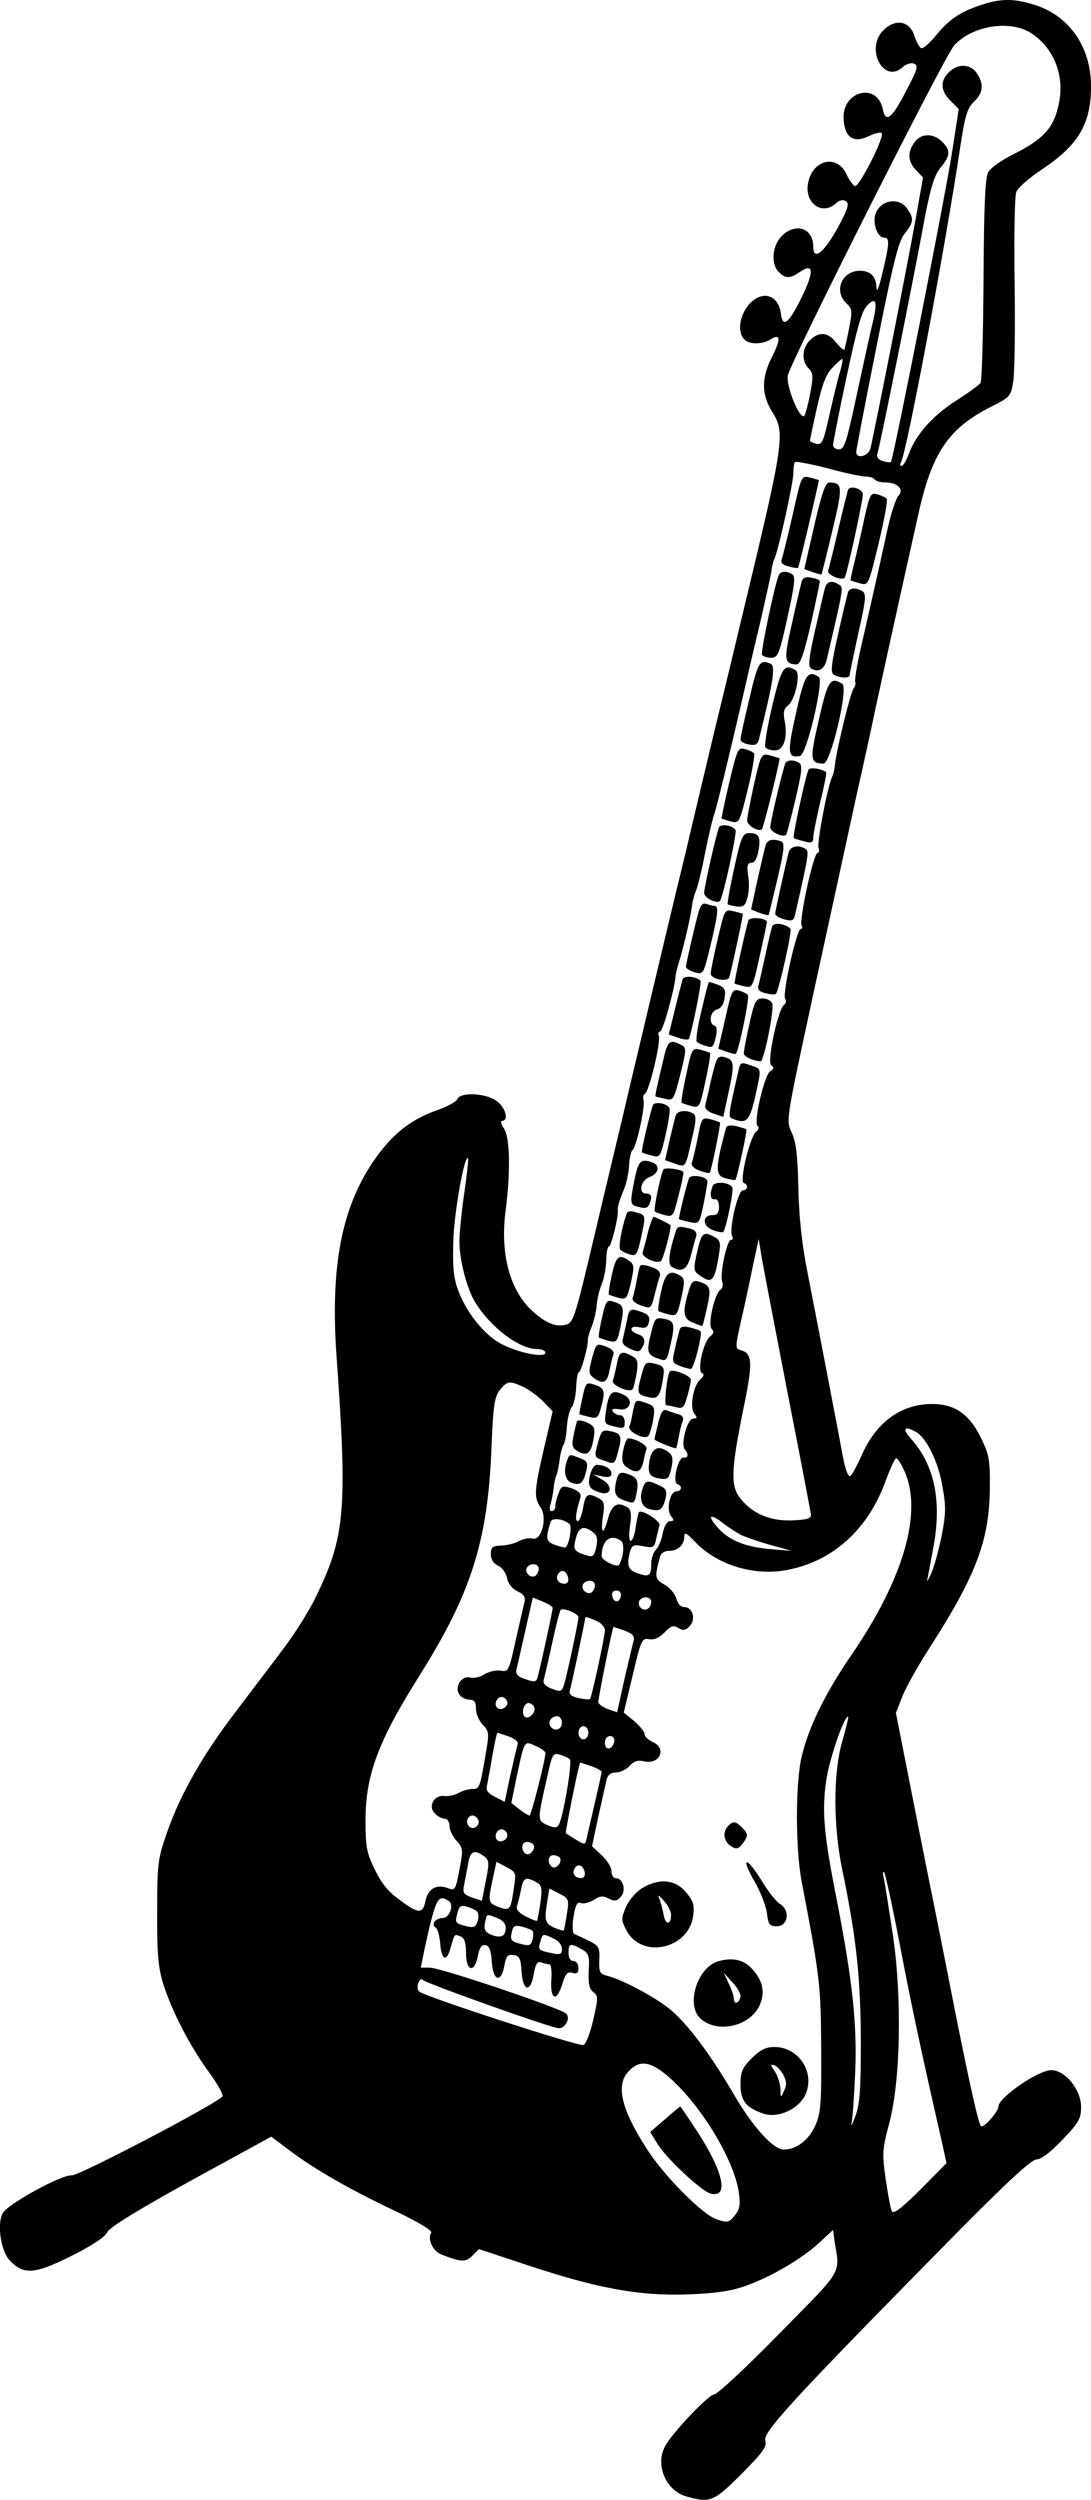 <?xml version="1.0" standalone="no"?>
<!DOCTYPE svg PUBLIC "-//W3C//DTD SVG 20010904//EN"
 "http://www.w3.org/TR/2001/REC-SVG-20010904/DTD/svg10.dtd">
<svg version="1.0" xmlns="http://www.w3.org/2000/svg"
 width="329.934pt" height="755.779pt" viewBox="0 0 329.934 755.779"
 preserveAspectRatio="xMidYMid meet">
<g transform="translate(-67.066,780.862) scale(0.1,-0.1)"
fill="#000000" stroke="none">
<path d="M3645 7796 c-67 -21 -102 -44 -141 -91 -20 -25 -41 -44 -47 -42 -5 1
-15 18 -21 37 -14 45 -56 53 -92 19 -59 -55 -2 -167 57 -113 10 9 25 14 34 10
14 -5 10 -18 -26 -86 -40 -78 -60 -94 -68 -54 -16 87 -127 58 -119 -31 4 -53
31 -70 76 -48 18 9 36 13 39 9 10 -10 -69 -165 -81 -160 -6 3 -18 19 -26 37
-28 59 -100 44 -115 -25 -14 -62 41 -103 84 -64 10 10 22 12 30 6 11 -6 6 -23
-26 -82 -43 -76 -73 -99 -73 -54 0 55 -54 73 -95 31 -29 -28 -34 -85 -9 -109
20 -20 34 -20 63 0 43 30 45 2 4 -80 -38 -77 -56 -90 -61 -44 -5 39 -33 61
-65 49 -49 -19 -76 -98 -45 -129 15 -15 53 -15 78 0 31 20 33 3 6 -51 -33 -64
-33 -114 -1 -166 42 -67 39 -83 -101 -665 -19 -80 -53 -221 -76 -315 -22 -93
-60 -251 -83 -350 -42 -172 -73 -304 -115 -480 -10 -44 -46 -192 -78 -330 -33
-137 -79 -332 -103 -433 -39 -162 -46 -183 -66 -188 -31 -8 -59 3 -99 38 -71
62 -102 175 -84 309 15 116 13 221 -6 247 -8 12 -10 22 -5 22 21 0 11 39 -15
59 -32 25 -111 29 -120 7 -3 -8 -32 -24 -65 -35 -82 -30 -136 -75 -191 -156
-95 -141 -128 -318 -110 -581 34 -474 27 -553 -66 -741 -20 -40 -64 -110 -99
-155 -34 -46 -98 -129 -140 -185 -98 -128 -167 -249 -206 -361 -29 -82 -31
-96 -31 -242 -1 -123 3 -167 17 -215 26 -84 80 -189 138 -269 28 -38 47 -72
42 -76 -27 -27 -435 -240 -455 -238 -31 3 -194 -87 -209 -114 -18 -33 -6 -115
21 -143 42 -45 76 -42 186 13 62 31 103 58 109 72 7 15 92 67 253 156 l243
133 57 -43 c76 -57 183 -118 320 -183 66 -31 110 -58 107 -64 -13 -20 5 -57
32 -67 60 -23 72 -23 92 -3 l20 20 148 -49 c211 -70 337 -93 482 -88 84 3 133
10 177 26 76 27 169 81 223 131 l41 38 4 -31 c17 -106 30 -82 -167 -283 -99
-101 -187 -183 -196 -183 -17 0 -128 -117 -149 -157 -31 -57 3 -135 65 -152
71 -20 82 -16 166 68 64 65 78 83 72 101 -8 25 85 126 524 572 195 199 280
278 296 278 14 0 43 22 78 59 50 52 57 64 57 100 0 52 -48 111 -90 111 -40 0
-160 -83 -160 -110 0 -16 -47 -68 -53 -59 -9 11 -43 166 -102 469 -19 96 -41
207 -49 245 -8 39 -35 175 -60 302 l-46 233 20 51 c11 28 51 99 89 157 134
210 174 316 175 472 1 85 -2 101 -27 152 -36 73 -80 103 -152 102 -92 -2 -165
-56 -209 -156 -14 -31 -29 -59 -34 -62 -6 -3 -15 20 -21 52 -11 59 -63 332
-107 557 -18 88 -27 173 -29 261 -2 99 -7 141 -20 168 -18 37 -17 38 64 414
45 207 104 478 131 602 28 124 54 245 59 270 9 41 62 286 128 580 41 189 92
264 221 329 58 29 60 32 67 78 4 26 6 161 4 298 -2 138 0 260 5 273 4 12 39
43 77 68 111 74 149 137 149 252 0 120 -67 215 -174 247 -59 18 -97 18 -151 1z
m146 -89 c66 -44 98 -124 83 -205 -14 -78 -45 -113 -141 -161 -34 -17 -68 -41
-74 -53 -9 -17 -13 -109 -14 -324 -1 -166 -5 -306 -9 -313 -4 -6 -38 -31 -76
-55 -71 -46 -120 -102 -142 -162 -7 -19 -16 -34 -21 -34 -4 0 -6 4 -2 10 17
27 135 655 180 957 14 92 21 115 41 134 28 26 31 55 8 87 -19 28 -57 29 -84 2
-27 -27 -25 -56 5 -86 l25 -25 -20 -130 c-21 -135 -178 -930 -185 -937 -2 -2
-13 -1 -25 3 -14 4 -19 12 -16 22 6 15 107 515 145 722 17 86 28 121 46 143
30 36 31 52 5 78 -27 27 -65 26 -84 -2 -22 -31 -20 -57 5 -84 l21 -22 -22
-124 c-18 -103 -120 -622 -137 -695 -6 -24 -43 -33 -43 -11 0 6 28 152 62 322
50 253 66 316 85 339 27 34 28 45 7 75 -24 35 -79 27 -95 -14 -11 -30 5 -74
26 -74 17 0 16 -18 -10 -124 -8 -32 -13 -42 -14 -25 -1 32 -18 49 -50 49 -54
0 -80 -61 -41 -98 18 -17 19 -23 8 -78 -6 -32 -13 -61 -14 -63 -2 -2 -13 8
-25 22 -24 32 -52 34 -79 7 -24 -24 -26 -63 -4 -85 14 -14 15 -24 4 -80 -7
-36 -15 -65 -19 -65 -17 0 -53 93 -48 123 6 37 475 968 503 998 55 61 172 79
235 36z m-485 -890 c-8 -34 -29 -131 -47 -214 -28 -130 -35 -153 -51 -153 -10
0 -18 6 -18 13 0 6 18 100 41 207 32 150 46 200 63 216 28 28 32 10 12 -69z
m-94 -129 c-6 -18 -20 -76 -32 -129 -19 -86 -23 -96 -41 -92 -10 3 -19 7 -19
9 0 2 9 46 21 99 16 72 28 103 48 123 14 15 28 27 29 25 2 -1 -1 -17 -6 -35z
m76 -320 c12 0 25 -4 28 -9 3 -5 18 -9 33 -9 37 0 57 -22 38 -41 -7 -8 -21
-50 -31 -94 -36 -164 -45 -203 -74 -330 -17 -71 -28 -133 -25 -138 2 -4 0 -13
-5 -20 -9 -11 -50 -178 -56 -228 -1 -13 -5 -31 -9 -39 -15 -34 -46 -200 -41
-214 3 -9 2 -16 -3 -16 -12 0 -57 -206 -48 -220 3 -5 2 -10 -3 -10 -12 0 -56
-196 -47 -211 4 -6 3 -14 -3 -18 -18 -11 -53 -174 -39 -183 9 -6 8 -11 -3 -18
-18 -11 -52 -158 -38 -166 5 -3 3 -11 -5 -17 -19 -16 -51 -151 -37 -155 15 -5
12 -22 -3 -22 -15 0 -43 -122 -32 -139 3 -6 2 -11 -4 -11 -12 0 -35 -106 -26
-127 3 -9 1 -19 -5 -23 -18 -11 -40 -106 -27 -119 8 -8 6 -14 -5 -23 -21 -17
-40 -105 -24 -111 7 -3 5 -10 -5 -18 -22 -19 -34 -86 -18 -105 9 -11 8 -14 -4
-14 -18 0 -39 -79 -25 -94 12 -14 10 -26 -4 -24 -16 4 -35 -75 -19 -80 16 -5
14 -22 -3 -22 -20 0 -31 -57 -16 -75 10 -12 9 -15 -3 -15 -9 0 -17 -14 -22
-36 -3 -20 -13 -43 -21 -51 -8 -8 -14 -27 -14 -42 0 -37 -6 -41 -41 -29 -29
10 -34 24 -23 66 6 19 11 22 40 16 30 -6 34 -4 39 22 4 16 8 35 10 41 4 13
-53 49 -62 40 -2 -3 -7 -24 -10 -46 -3 -23 -10 -41 -15 -41 -5 0 -6 19 -2 46
5 34 3 48 -7 55 -30 19 -48 9 -59 -31 -14 -54 -24 -51 -16 4 6 38 4 46 -13 55
-33 18 -40 13 -47 -29 -4 -22 -11 -40 -16 -40 -9 0 -7 23 8 71 3 12 -5 20 -26
28 -28 9 -32 8 -40 -15 -6 -14 -10 -32 -10 -40 0 -8 -5 -14 -11 -14 -6 0 -8 9
-3 22 3 12 8 34 9 48 1 14 5 32 9 40 3 8 7 29 9 45 2 17 7 37 11 44 5 7 10 33
11 57 2 25 8 51 15 59 6 7 12 34 13 59 1 25 5 46 8 46 7 0 30 84 27 97 0 5 4
22 11 38 7 17 14 46 16 65 1 19 8 49 15 65 7 17 13 49 14 72 0 24 4 43 8 43 7
0 30 92 27 111 -1 8 6 32 15 53 10 21 18 57 19 80 1 23 6 44 10 47 12 8 39
131 34 151 -3 9 -1 18 4 20 12 4 49 157 42 175 -3 7 -1 13 4 13 8 0 44 128 47
170 1 8 7 31 13 50 12 40 35 138 37 166 2 11 7 30 13 44 5 14 18 66 27 115 10
50 22 99 26 110 7 17 59 233 105 435 7 30 25 107 40 170 14 63 28 124 29 135
1 11 5 27 9 35 13 30 57 231 57 258 0 16 2 31 5 34 3 2 47 -6 98 -19 50 -14
102 -25 115 -25z m-1213 -2164 c-8 -54 -15 -122 -15 -150 0 -55 23 -143 48
-183 46 -75 133 -141 187 -141 14 0 25 -5 25 -11 0 -16 -77 -2 -130 25 -54 26
-113 101 -136 170 -13 37 -15 73 -12 155 5 92 34 249 44 238 2 -2 -3 -48 -11
-103z m976 -599 c39 -198 71 -367 72 -375 2 -12 -11 -16 -58 -18 -68 -2 -122
22 -158 70 -27 36 -25 86 11 263 30 145 29 172 -8 182 -16 4 -16 8 0 81 10 42
26 117 36 166 l19 89 8 -49 c4 -27 40 -211 78 -409z m-796 10 c17 -9 45 -29
60 -45 l27 -28 -26 -111 c-30 -130 -31 -149 -11 -179 22 -31 4 -102 -24 -95
-10 3 -30 -1 -42 -8 -13 -7 -37 -13 -54 -13 -25 -1 -30 -5 -30 -26 0 -16 8
-28 22 -35 12 -5 24 -22 27 -37 3 -17 16 -33 31 -40 19 -9 25 -17 22 -32 -3
-12 -15 -64 -27 -117 -20 -92 -22 -96 -45 -91 -14 2 -36 -3 -49 -11 -13 -9
-33 -13 -44 -10 -27 7 -49 -31 -31 -53 6 -8 20 -14 30 -14 14 0 19 -7 19 -27
0 -15 9 -37 21 -49 19 -20 19 -27 9 -85 -18 -106 -19 -109 -41 -109 -11 0 -30
-5 -42 -12 -12 -7 -32 -11 -44 -9 -30 3 -49 -32 -27 -53 8 -9 22 -16 30 -16 8
0 14 -10 14 -22 0 -12 10 -32 21 -44 20 -22 21 -27 9 -88 -12 -63 -13 -64 -37
-55 -33 12 -59 -3 -66 -41 -8 -38 -21 -38 -78 5 -33 23 -56 51 -75 92 -25 50
-28 70 -28 148 0 136 38 239 162 436 158 251 208 408 219 692 5 125 9 152 25
173 23 28 29 29 73 9z m1185 -135 c32 -17 69 -92 81 -167 11 -59 10 -83 -3
-149 -9 -44 -23 -95 -32 -114 -9 -19 -14 -27 -11 -17 2 9 11 58 20 107 23 133
1 238 -66 315 -31 34 -26 45 11 25z m-36 -115 c59 -124 1 -328 -160 -562 -78
-114 -128 -216 -149 -305 -19 -80 -19 -278 0 -378 56 -292 58 -314 59 -505 1
-168 -1 -195 -18 -233 -20 -44 -57 -72 -95 -72 -32 0 -94 68 -153 170 -71 121
-139 211 -191 254 -45 37 -145 90 -189 101 -24 6 -26 11 -25 48 2 38 -1 43
-33 59 -19 9 -39 18 -43 20 -5 2 -6 25 -2 51 6 37 11 47 23 42 8 -3 25 2 39
10 18 12 28 13 44 4 17 -9 25 -8 36 4 18 17 9 57 -13 57 -8 0 -14 9 -14 21 0
12 -13 33 -29 48 l-30 28 19 89 c11 49 22 99 25 112 4 15 13 22 29 22 12 0 31
9 41 20 12 14 25 18 42 14 48 -12 72 38 28 58 -14 6 -25 17 -25 24 0 7 -14 24
-31 39 l-32 26 27 113 c25 106 28 113 50 109 15 -3 30 4 46 20 19 20 27 23 42
14 14 -9 21 -8 34 5 20 20 10 58 -16 58 -11 0 -20 10 -24 26 -4 14 -20 33 -36
42 -30 17 -30 22 -13 85 2 10 14 17 27 17 27 0 46 18 46 43 0 15 6 12 33 -16
65 -69 177 -104 277 -85 140 26 248 124 301 275 13 34 26 63 30 63 4 0 14 -16
23 -35z m-494 -196 c14 -7 54 -21 90 -31 l65 -18 -62 5 c-75 6 -124 25 -158
61 -35 38 -31 50 8 21 17 -14 43 -30 57 -38z m-517 32 c9 -9 -3 -71 -14 -71
-4 0 -19 4 -33 9 -24 10 -26 19 -10 69 4 13 39 9 57 -7z m70 -24 c13 -9 16
-20 11 -45 -6 -27 -10 -32 -28 -26 -40 12 -43 17 -34 52 9 34 24 40 51 19z
m85 -26 c12 -7 9 -48 -5 -73 -5 -10 -53 13 -53 26 1 48 26 68 58 47z m-248
-85 c0 -8 -5 -18 -11 -22 -14 -8 -33 11 -25 25 10 16 36 13 36 -3z m87 -21 c7
-20 -2 -29 -21 -22 -9 4 -13 13 -10 22 8 19 23 19 31 0z m83 -29 c0 -8 -5 -18
-11 -22 -14 -8 -33 11 -25 25 10 16 36 13 36 -3z m78 -33 c-4 -22 -22 -20 -26
1 -2 10 3 16 13 16 10 0 15 -7 13 -17z m-206 -36 c0 -8 -40 -193 -47 -214 -3
-9 -12 -10 -35 -1 -25 8 -31 15 -27 32 3 11 15 65 27 118 l22 97 29 -12 c17
-7 31 -15 31 -20z m298 19 c0 -20 -19 -31 -32 -18 -6 6 -7 15 -4 21 10 16 36
13 36 -3z m-220 -47 c0 -11 -29 -148 -40 -191 -10 -35 -11 -36 -40 -25 -20 7
-28 17 -25 27 2 8 14 57 25 109 11 52 23 98 26 102 5 9 54 -10 54 -22z m55
-11 c14 -6 25 -19 25 -28 0 -19 -40 -203 -45 -208 -2 -2 -18 -1 -35 3 -22 5
-29 11 -26 23 6 21 46 210 46 217 0 7 6 6 35 -7z m84 -29 c24 -9 31 -16 28
-30 -3 -10 -15 -63 -28 -117 l-22 -100 -29 10 c-15 6 -28 15 -28 21 0 13 43
227 46 227 0 0 16 -5 33 -11z m-354 -220 c0 -7 -8 -15 -17 -17 -18 -3 -25 18
-11 32 10 10 28 1 28 -15z m80 -9 c10 -16 -16 -43 -28 -31 -11 11 -2 41 12 41
5 0 13 -5 16 -10z m85 -50 c0 -21 -24 -28 -35 -10 -8 14 3 30 21 30 8 0 14 -9
14 -20z m848 -55 c-28 -97 -28 -256 0 -390 43 -208 55 -325 56 -515 0 -150 -3
-194 -17 -230 -9 -25 -14 -34 -11 -20 3 14 8 84 11 155 6 146 -9 280 -56 521
-39 197 -45 264 -32 358 9 66 57 204 67 194 1 -2 -7 -35 -18 -73z m-768 25 c0
-11 -7 -20 -15 -20 -8 0 -15 9 -15 20 0 11 7 20 15 20 8 0 15 -9 15 -20z
m-241 -11 c19 -7 30 -16 27 -24 -2 -7 -12 -49 -22 -93 l-17 -81 -29 15 c-23
12 -29 20 -24 37 2 12 10 52 16 90 7 37 13 67 15 67 1 0 16 -5 34 -11z m319
-16 c-5 -25 -28 -28 -28 -4 0 12 6 21 16 21 9 0 14 -7 12 -17z m-233 -15 c14
-6 25 -15 25 -19 0 -22 -43 -189 -48 -189 -4 0 -18 9 -31 19 l-24 19 17 83
c24 110 21 106 61 87z m99 -38 c8 -8 -20 -177 -34 -199 -5 -9 -14 -9 -34 0
-31 14 -31 13 1 152 13 62 17 67 36 61 12 -3 26 -10 31 -14z m65 -21 c17 -6
31 -14 31 -17 0 -4 -9 -45 -20 -92 -11 -47 -22 -95 -25 -108 -6 -24 -1 -25
-63 14 -3 2 40 214 43 214 1 0 16 -5 34 -11z m-343 -160 c10 -17 -13 -36 -27
-22 -12 12 -4 33 11 33 5 0 12 -5 16 -11z m89 -50 c0 -7 -8 -15 -17 -17 -18
-3 -25 18 -11 32 10 10 28 1 28 -15z m79 -27 c8 -13 -11 -35 -23 -28 -16 10
-14 36 3 36 8 0 17 -4 20 -8z m-150 -35 c16 -12 17 -19 6 -74 l-12 -61 -30 10
c-27 10 -29 14 -23 42 3 17 9 46 12 64 6 34 19 40 47 19z m230 -5 c8 -13 -11
-35 -23 -28 -16 10 -14 36 3 36 8 0 17 -4 20 -8z m-139 -89 c-10 -70 -12 -72
-46 -60 -33 13 -33 16 -18 86 l11 51 30 -16 c29 -15 30 -18 23 -61z m212 52
c7 -20 -2 -29 -21 -22 -9 4 -13 13 -10 22 8 19 23 19 31 0z m954 -221 c35
-185 70 -347 126 -592 l16 -73 -78 -79 c-56 -56 -82 -76 -87 -67 -4 7 -12 51
-19 98 -11 78 -10 90 11 169 34 129 39 376 11 568 -12 79 -24 155 -27 170 -4
15 -4 24 0 21 4 -4 25 -101 47 -215z m-1100 185 c18 -9 20 -17 14 -62 -4 -29
-9 -53 -10 -55 -2 -2 -17 4 -35 13 -19 10 -30 22 -26 30 2 7 8 30 12 49 7 38
14 42 45 25z m94 -97 c-4 -26 -8 -48 -10 -50 -1 -1 -14 3 -29 9 -27 13 -30 21
-20 81 l6 37 30 -15 c29 -15 30 -18 23 -62z m-358 40 c18 -11 4 -52 -18 -52
-21 0 -36 -20 -21 -29 6 -3 12 -25 14 -49 4 -51 20 -56 32 -10 12 41 10 40 30
32 11 -4 16 -19 16 -50 0 -56 26 -62 36 -8 5 25 11 34 23 32 11 -2 17 -16 19
-51 4 -58 28 -65 38 -11 5 28 10 35 28 32 17 -2 22 -11 24 -50 4 -61 27 -65
37 -7 5 30 11 39 22 35 8 -3 19 -6 25 -6 5 0 8 -20 6 -47 -4 -60 16 -69 33
-13 10 32 16 39 31 34 13 -4 18 0 18 15 0 12 -7 21 -15 21 -9 0 -15 9 -15 25
0 28 5 30 39 11 22 -12 25 -20 22 -66 -2 -39 2 -55 14 -64 15 -11 15 -17 0
-83 -9 -39 -22 -74 -30 -77 -14 -5 -482 147 -497 162 -5 5 -6 17 -2 26 4 10
10 14 13 9 6 -9 381 -143 410 -146 20 -3 38 30 24 44 -16 16 -380 139 -413
139 l-27 0 13 63 c33 148 39 159 71 139z m86 -32 c5 -4 6 -18 2 -30 -6 -18
-12 -20 -33 -15 -35 9 -36 10 -28 40 5 21 11 25 29 19 12 -3 26 -10 30 -14z
m61 -20 c16 -6 26 -17 26 -29 0 -26 -13 -33 -43 -22 -19 8 -23 15 -20 35 6 30
4 29 37 16z m107 -39 c3 -3 3 -15 0 -27 -5 -18 -10 -19 -37 -12 -27 7 -31 12
-26 33 4 21 8 24 31 19 14 -4 29 -9 32 -13z m64 -23 c14 -6 25 -20 25 -31 0
-17 -5 -19 -32 -13 -39 8 -41 10 -33 35 7 25 7 24 40 9z m353 -423 c97 -87
193 -248 207 -345 5 -37 3 -50 -12 -69 -18 -22 -22 -23 -55 -12 -43 14 -160
132 -212 214 -77 120 -94 192 -54 234 34 36 68 30 126 -22z"/>
<path d="M3068 6253 c-15 -65 -30 -126 -33 -134 -4 -12 1 -18 21 -23 14 -4 27
-6 28 -4 4 5 64 263 63 265 -1 1 -13 4 -27 8 -26 6 -26 5 -52 -112z"/>
<path d="M3133 6219 l-30 -131 25 -9 c14 -5 26 -8 27 -7 1 2 16 61 33 133 32
133 31 144 -9 145 -12 0 -23 -31 -46 -131z"/>
<path d="M3235 6327 c-2 -7 -16 -61 -30 -122 -14 -60 -28 -116 -30 -122 -4
-12 41 -31 50 -21 6 5 55 232 55 252 0 17 -40 29 -45 13z"/>
<path d="M3285 6243 c-9 -43 -23 -103 -30 -133 -8 -30 -13 -55 -12 -56 1 -1
14 -5 28 -9 26 -7 26 -6 57 122 17 70 28 131 24 134 -4 4 -17 10 -28 13 -20 6
-23 1 -39 -71z"/>
<path d="M3025 6068 c-15 -42 -54 -231 -50 -239 4 -5 16 -9 28 -9 20 0 25 12
49 122 21 94 25 124 15 130 -18 12 -37 10 -42 -4z"/>
<path d="M3095 6051 c-2 -9 -16 -65 -29 -126 -26 -112 -24 -124 14 -125 11 0
22 32 43 123 15 67 27 125 27 128 0 4 -11 9 -25 11 -17 4 -26 0 -30 -11z"/>
<path d="M3166 6033 c-3 -10 -16 -67 -30 -128 -19 -83 -22 -111 -13 -117 22
-14 41 -3 48 27 51 218 51 218 37 226 -21 14 -36 10 -42 -8z"/>
<path d="M3235 6018 c-2 -7 -16 -64 -30 -127 -21 -92 -23 -116 -13 -122 16
-10 48 -12 48 -2 0 4 12 60 26 126 23 100 25 120 13 128 -20 12 -39 11 -44 -3z"/>
<path d="M2937 5697 c-15 -62 -27 -118 -27 -124 0 -6 11 -13 25 -15 20 -4 27
0 31 16 43 174 51 221 35 228 -33 14 -38 6 -64 -105z"/>
<path d="M3006 5675 c-15 -64 -24 -120 -21 -125 3 -6 17 -10 29 -10 27 0 40
39 29 92 -4 22 -2 34 10 43 22 16 40 97 24 107 -35 22 -43 9 -71 -107z"/>
<path d="M3078 5653 c-27 -120 -26 -137 12 -130 20 3 73 229 57 239 -34 22
-43 8 -69 -109z"/>
<path d="M3147 5633 c-28 -121 -27 -132 14 -133 22 0 76 229 57 241 -36 23
-44 11 -71 -108z"/>
<path d="M2876 5443 c-14 -59 -24 -108 -23 -109 1 -1 14 -5 28 -9 25 -6 26 -5
51 97 14 57 22 106 19 109 -3 4 -16 10 -28 13 -20 6 -23 0 -47 -101z"/>
<path d="M2951 5438 c-11 -51 -21 -101 -21 -110 0 -15 36 -36 45 -26 5 5 56
211 53 214 -2 1 -15 5 -29 9 -26 6 -27 5 -48 -87z"/>
<path d="M3046 5502 c-6 -11 -46 -177 -46 -195 0 -13 39 -32 48 -22 2 2 15 50
28 106 19 81 22 104 12 111 -16 10 -35 10 -42 0z"/>
<path d="M3116 5482 c-8 -13 -49 -202 -45 -207 2 -2 16 -6 32 -10 22 -6 27 -4
27 11 0 11 10 59 21 107 12 48 20 89 18 91 -12 10 -48 16 -53 8z"/>
<path d="M2845 5307 c-10 -26 -45 -183 -45 -198 0 -15 38 -34 48 -24 9 9 52
207 47 214 -8 15 -46 20 -50 8z"/>
<path d="M2891 5184 c-13 -58 -21 -107 -20 -109 2 -2 15 -5 28 -7 20 -2 26 3
32 27 5 16 6 47 2 67 -4 30 -2 38 10 38 9 0 17 13 21 35 8 43 2 55 -27 55 -20
0 -25 -10 -46 -106z"/>
<path d="M2986 5253 c-3 -10 -14 -58 -25 -106 l-19 -88 25 -10 c14 -5 27 -8
28 -7 1 2 13 51 27 110 21 90 22 108 11 113 -26 9 -42 5 -47 -12z"/>
<path d="M3056 5233 c-8 -31 -41 -178 -41 -187 0 -5 12 -13 28 -17 23 -6 28
-4 32 14 41 180 43 192 32 199 -21 13 -45 9 -51 -9z"/>
<path d="M2781 5043 c-14 -53 -35 -146 -36 -157 0 -5 12 -13 27 -17 26 -7 26
-6 47 80 23 95 26 121 12 121 -5 0 -16 3 -25 6 -11 4 -18 -5 -25 -33z"/>
<path d="M2841 4969 c-12 -50 -21 -96 -21 -104 0 -16 50 -27 56 -11 6 18 43
190 41 192 -1 1 -14 4 -29 8 -26 6 -26 5 -47 -85z"/>
<path d="M2934 5026 c-8 -23 -44 -189 -42 -191 2 -1 15 -5 29 -8 25 -6 26 -5
47 91 12 53 22 100 22 103 0 12 -52 17 -56 5z"/>
<path d="M3006 5008 c-3 -7 -12 -47 -21 -88 -9 -41 -18 -82 -21 -91 -3 -12 3
-19 22 -23 14 -4 28 -5 31 -2 9 9 50 191 44 197 -14 15 -51 20 -55 7z"/>
<path d="M2735 4848 c-2 -7 -13 -48 -23 -90 l-19 -77 29 -10 c15 -5 29 -7 32
-3 7 13 40 172 35 176 -14 13 -50 16 -54 4z"/>
<path d="M2792 4753 c-12 -49 -18 -91 -14 -94 4 -4 17 -10 29 -13 18 -6 22 -2
28 26 5 21 4 33 -4 36 -18 6 -13 43 8 49 12 3 21 16 23 35 4 24 0 31 -19 39
-13 5 -26 9 -28 9 -2 0 -12 -39 -23 -87z"/>
<path d="M2864 4729 l-21 -91 25 -9 c14 -5 26 -8 28 -6 9 9 43 172 36 178 -4
4 -16 10 -27 13 -19 6 -23 -2 -41 -85z"/>
<path d="M2937 4713 c-10 -43 -17 -83 -17 -89 0 -10 29 -23 51 -24 10 0 42
159 35 175 -3 8 -16 15 -29 15 -20 0 -25 -8 -40 -77z"/>
<path d="M2681 4623 c-20 -83 -30 -127 -28 -129 1 -1 14 -4 28 -7 26 -7 27 -5
47 73 19 78 19 81 2 90 -31 16 -39 12 -49 -27z"/>
<path d="M2746 4560 c-10 -45 -16 -83 -14 -85 1 -2 15 -6 29 -10 25 -6 26 -5
43 75 10 45 16 83 14 85 -1 2 -15 6 -29 10 -25 6 -26 5 -43 -75z"/>
<path d="M2831 4582 c-6 -21 -13 -50 -16 -67 -4 -16 -9 -37 -11 -46 -3 -12 5
-20 24 -27 l30 -10 17 79 c18 84 16 94 -15 102 -16 4 -22 -2 -29 -31z"/>
<path d="M2905 4577 c-33 -145 -33 -145 -18 -151 41 -16 50 -7 67 65 20 91 21
85 -14 97 -27 10 -30 9 -35 -11z"/>
<path d="M2645 4467 c-11 -32 -36 -140 -33 -142 2 -2 15 -6 30 -10 25 -7 26
-5 42 65 9 39 14 75 11 79 -8 15 -46 20 -50 8z"/>
<path d="M2715 4438 c-3 -7 -11 -41 -19 -75 l-14 -62 29 -10 c34 -12 32 -15
53 79 12 50 13 66 3 72 -19 12 -47 9 -52 -4z"/>
<path d="M2781 4370 c-7 -34 -15 -68 -18 -76 -3 -8 5 -18 22 -24 15 -6 30 -9
32 -7 5 6 34 149 31 152 -2 2 -15 6 -29 10 -25 6 -27 4 -38 -55z"/>
<path d="M2866 4398 c-33 -123 -33 -144 0 -152 15 -4 27 -6 29 -4 5 7 36 150
33 152 -1 2 -15 6 -31 10 -18 4 -29 2 -31 -6z"/>
<path d="M2589 4240 c-14 -73 -14 -74 16 -81 16 -5 25 -2 29 8 10 24 7 33 -9
33 -25 0 -17 40 10 50 28 11 33 35 9 44 -35 13 -43 6 -55 -54z"/>
<path d="M2677 4273 c-8 -13 -31 -123 -26 -127 2 -3 16 -7 30 -11 25 -6 26 -4
42 61 10 37 16 68 14 70 -8 8 -56 14 -60 7z"/>
<path d="M2754 4246 c-8 -22 -32 -121 -30 -123 1 -2 16 -5 32 -9 29 -6 30 -5
42 53 7 33 12 64 12 70 0 15 -51 23 -56 9z"/>
<path d="M2826 4223 c-10 -25 -7 -43 7 -40 7 1 12 -8 12 -23 0 -18 -5 -25 -20
-25 -31 0 -31 -33 1 -45 15 -6 29 -8 32 -6 8 9 33 127 27 135 -9 16 -54 19
-59 4z"/>
<path d="M2565 4138 c-16 -49 -25 -102 -18 -108 4 -4 17 -11 29 -14 19 -6 22
0 34 54 14 66 15 65 -18 74 -14 5 -24 3 -27 -6z"/>
<path d="M2630 4083 c-6 -27 -14 -54 -16 -61 -4 -15 46 -37 56 -25 8 9 33 104
28 108 -6 5 -47 25 -51 25 -2 0 -10 -21 -17 -47z"/>
<path d="M2715 4088 c-21 -64 -26 -101 -13 -109 30 -19 47 -9 58 34 6 23 13
49 16 58 3 11 -3 19 -18 23 -33 8 -38 8 -43 -6z"/>
<path d="M2779 4024 c-12 -52 -11 -58 6 -70 39 -29 47 -19 60 63 6 35 3 43
-14 52 -33 18 -39 13 -52 -45z"/>
<path d="M2521 3954 c-7 -30 -11 -57 -9 -59 2 -2 15 -6 29 -10 24 -6 26 -3 38
47 10 47 10 54 -6 65 -30 22 -40 14 -52 -43z"/>
<path d="M2607 3982 c-3 -4 -7 -24 -11 -45 -4 -21 -9 -44 -12 -52 -3 -7 7 -17
25 -23 30 -11 31 -10 41 31 6 23 13 49 16 58 3 12 -5 20 -25 27 -17 6 -32 8
-34 4z"/>
<path d="M2670 3904 c-7 -30 -10 -57 -8 -59 2 -2 15 -6 30 -10 25 -6 27 -4 39
50 11 48 10 58 -2 66 -33 21 -47 10 -59 -47z"/>
<path d="M2752 3901 c-18 -60 -15 -80 14 -91 14 -6 27 -10 28 -10 2 0 8 25 15
56 13 58 10 67 -25 78 -17 5 -23 0 -32 -33z"/>
<path d="M2491 3824 c-7 -30 -11 -57 -9 -59 2 -2 15 -6 29 -10 25 -6 27 -4 37
47 11 56 9 62 -24 72 -18 6 -22 0 -33 -50z"/>
<path d="M2567 3818 c-4 -18 -9 -42 -12 -54 -5 -15 0 -23 21 -33 22 -10 29
-10 35 1 14 21 10 36 -11 43 -29 9 -25 28 4 21 18 -4 25 -1 29 15 4 15 -1 23
-19 30 -37 14 -41 12 -47 -23z"/>
<path d="M2641 3784 c-16 -62 -14 -71 18 -82 28 -10 28 -10 40 44 14 61 11 70
-23 76 -22 4 -26 0 -35 -38z"/>
<path d="M2726 3789 c-2 -8 -9 -33 -14 -57 -10 -41 -9 -44 15 -53 13 -5 28 -9
33 -9 9 0 36 107 29 114 -2 3 -16 7 -31 11 -19 5 -29 3 -32 -6z"/>
<path d="M2461 3702 c-11 -41 -10 -48 5 -59 29 -21 41 -15 48 23 4 19 9 41 12
49 3 7 -6 17 -24 23 -28 10 -29 9 -41 -36z"/>
<path d="M2536 3684 c-4 -19 -9 -41 -12 -49 -6 -14 52 -39 60 -26 3 4 8 26 12
48 5 35 3 43 -14 52 -32 17 -39 14 -46 -25z"/>
<path d="M2611 3653 c-15 -54 -14 -60 15 -67 33 -9 40 -2 49 50 6 37 4 42 -17
48 -35 9 -36 8 -47 -31z"/>
<path d="M2696 3662 c-9 -16 -18 -102 -10 -102 5 0 19 -3 31 -6 18 -5 23 0 32
33 6 21 11 43 11 50 0 13 -57 35 -64 25z"/>
<path d="M2432 3583 c-6 -26 -10 -49 -9 -50 1 -1 14 -4 29 -8 25 -6 28 -4 38
35 12 45 8 54 -27 64 -19 6 -22 2 -31 -41z"/>
<path d="M2505 3554 c-8 -53 -9 -50 28 -59 23 -6 27 -4 27 14 0 12 -6 21 -14
21 -8 0 -18 5 -22 11 -5 8 1 10 19 7 32 -6 45 27 17 42 -36 19 -47 12 -55 -36z"/>
<path d="M2585 3543 c-3 -19 -8 -40 -11 -47 -6 -15 45 -41 57 -29 4 4 11 27
15 49 6 39 5 42 -24 52 -29 10 -30 9 -37 -25z"/>
<path d="M2661 3506 c-6 -25 -11 -47 -11 -49 0 -4 56 -27 65 -27 1 0 5 15 8
33 3 17 8 39 12 48 4 11 0 18 -12 22 -10 2 -25 8 -34 11 -13 6 -19 -2 -28 -38z"/>
<path d="M2416 3512 c-2 -4 -7 -24 -11 -44 -6 -31 -4 -38 15 -48 27 -15 39 -4
46 41 5 30 3 36 -20 47 -14 6 -27 8 -30 4z"/>
<path d="M2480 3451 c-13 -49 -14 -48 20 -59 29 -11 30 -10 40 29 13 46 9 55
-25 61 -22 5 -26 0 -35 -31z"/>
<path d="M2555 3423 c-5 -29 -3 -40 11 -50 28 -20 43 -16 50 15 3 15 7 33 10
40 3 11 -33 32 -56 32 -4 0 -11 -17 -15 -37z"/>
<path d="M2635 3394 c-7 -41 0 -52 35 -56 20 -3 25 3 31 32 6 27 4 38 -8 48
-31 23 -50 14 -58 -24z"/>
<path d="M2386 3394 c-13 -33 -6 -63 15 -69 25 -8 34 0 43 38 5 23 3 29 -19
37 -33 13 -32 13 -39 -6z"/>
<path d="M2455 3349 c-8 -33 -2 -43 31 -53 34 -10 39 21 6 39 l-27 16 28 -6
c19 -4 27 -1 27 9 0 14 -21 26 -45 26 -7 0 -16 -14 -20 -31z"/>
<path d="M2536 3338 c-11 -43 -6 -56 24 -66 28 -10 30 -10 36 24 7 38 1 48
-32 58 -17 5 -23 1 -28 -16z"/>
<path d="M2616 3314 c-14 -36 -6 -62 20 -68 31 -8 39 -2 48 35 4 21 1 28 -20
37 -33 16 -41 15 -48 -4z"/>
<path d="M2870 2285 c-15 -18 -10 -45 13 -59 15 -9 21 -7 33 8 18 25 18 31 -2
50 -19 20 -28 20 -44 1z"/>
<path d="M2951 2123 c19 -32 36 -76 39 -98 4 -35 8 -40 30 -40 34 0 41 48 10
67 -12 7 -37 39 -56 71 -46 74 -65 74 -23 0z"/>
<path d="M2612 2100 c-19 -12 -40 -37 -49 -58 -14 -34 -14 -39 3 -71 47 -86
187 -54 201 45 4 33 1 45 -22 72 -32 39 -82 43 -133 12z m88 -81 c0 -30 -17
-31 -22 -1 -3 15 -8 36 -12 47 -7 17 -5 17 13 -4 12 -13 21 -31 21 -42z"/>
<path d="M2842 1879 c-63 -19 -98 -132 -53 -173 50 -46 148 -24 178 38 18 40
12 74 -20 110 -26 30 -60 38 -105 25z m68 -104 c0 -8 -4 -17 -10 -20 -5 -3
-10 1 -10 10 0 9 -7 30 -16 48 l-15 32 25 -28 c15 -15 26 -34 26 -42z"/>
<path d="M2944 1586 c-28 -28 -34 -41 -34 -78 0 -50 16 -71 68 -89 48 -17 116
17 132 66 22 66 -28 135 -97 135 -26 0 -43 -8 -69 -34z m96 -51 c10 -19 10
-30 2 -47 -10 -23 -11 -23 -11 5 -1 15 -8 39 -17 53 -14 20 -14 23 -2 19 9 -3
21 -17 28 -30z"/>
<path d="M2681 1401 l-44 -38 22 -36 c27 -44 132 -142 160 -150 57 -15 40 65
-40 188 -27 41 -50 75 -51 75 -2 0 -23 -18 -47 -39z"/>
</g>
</svg>
